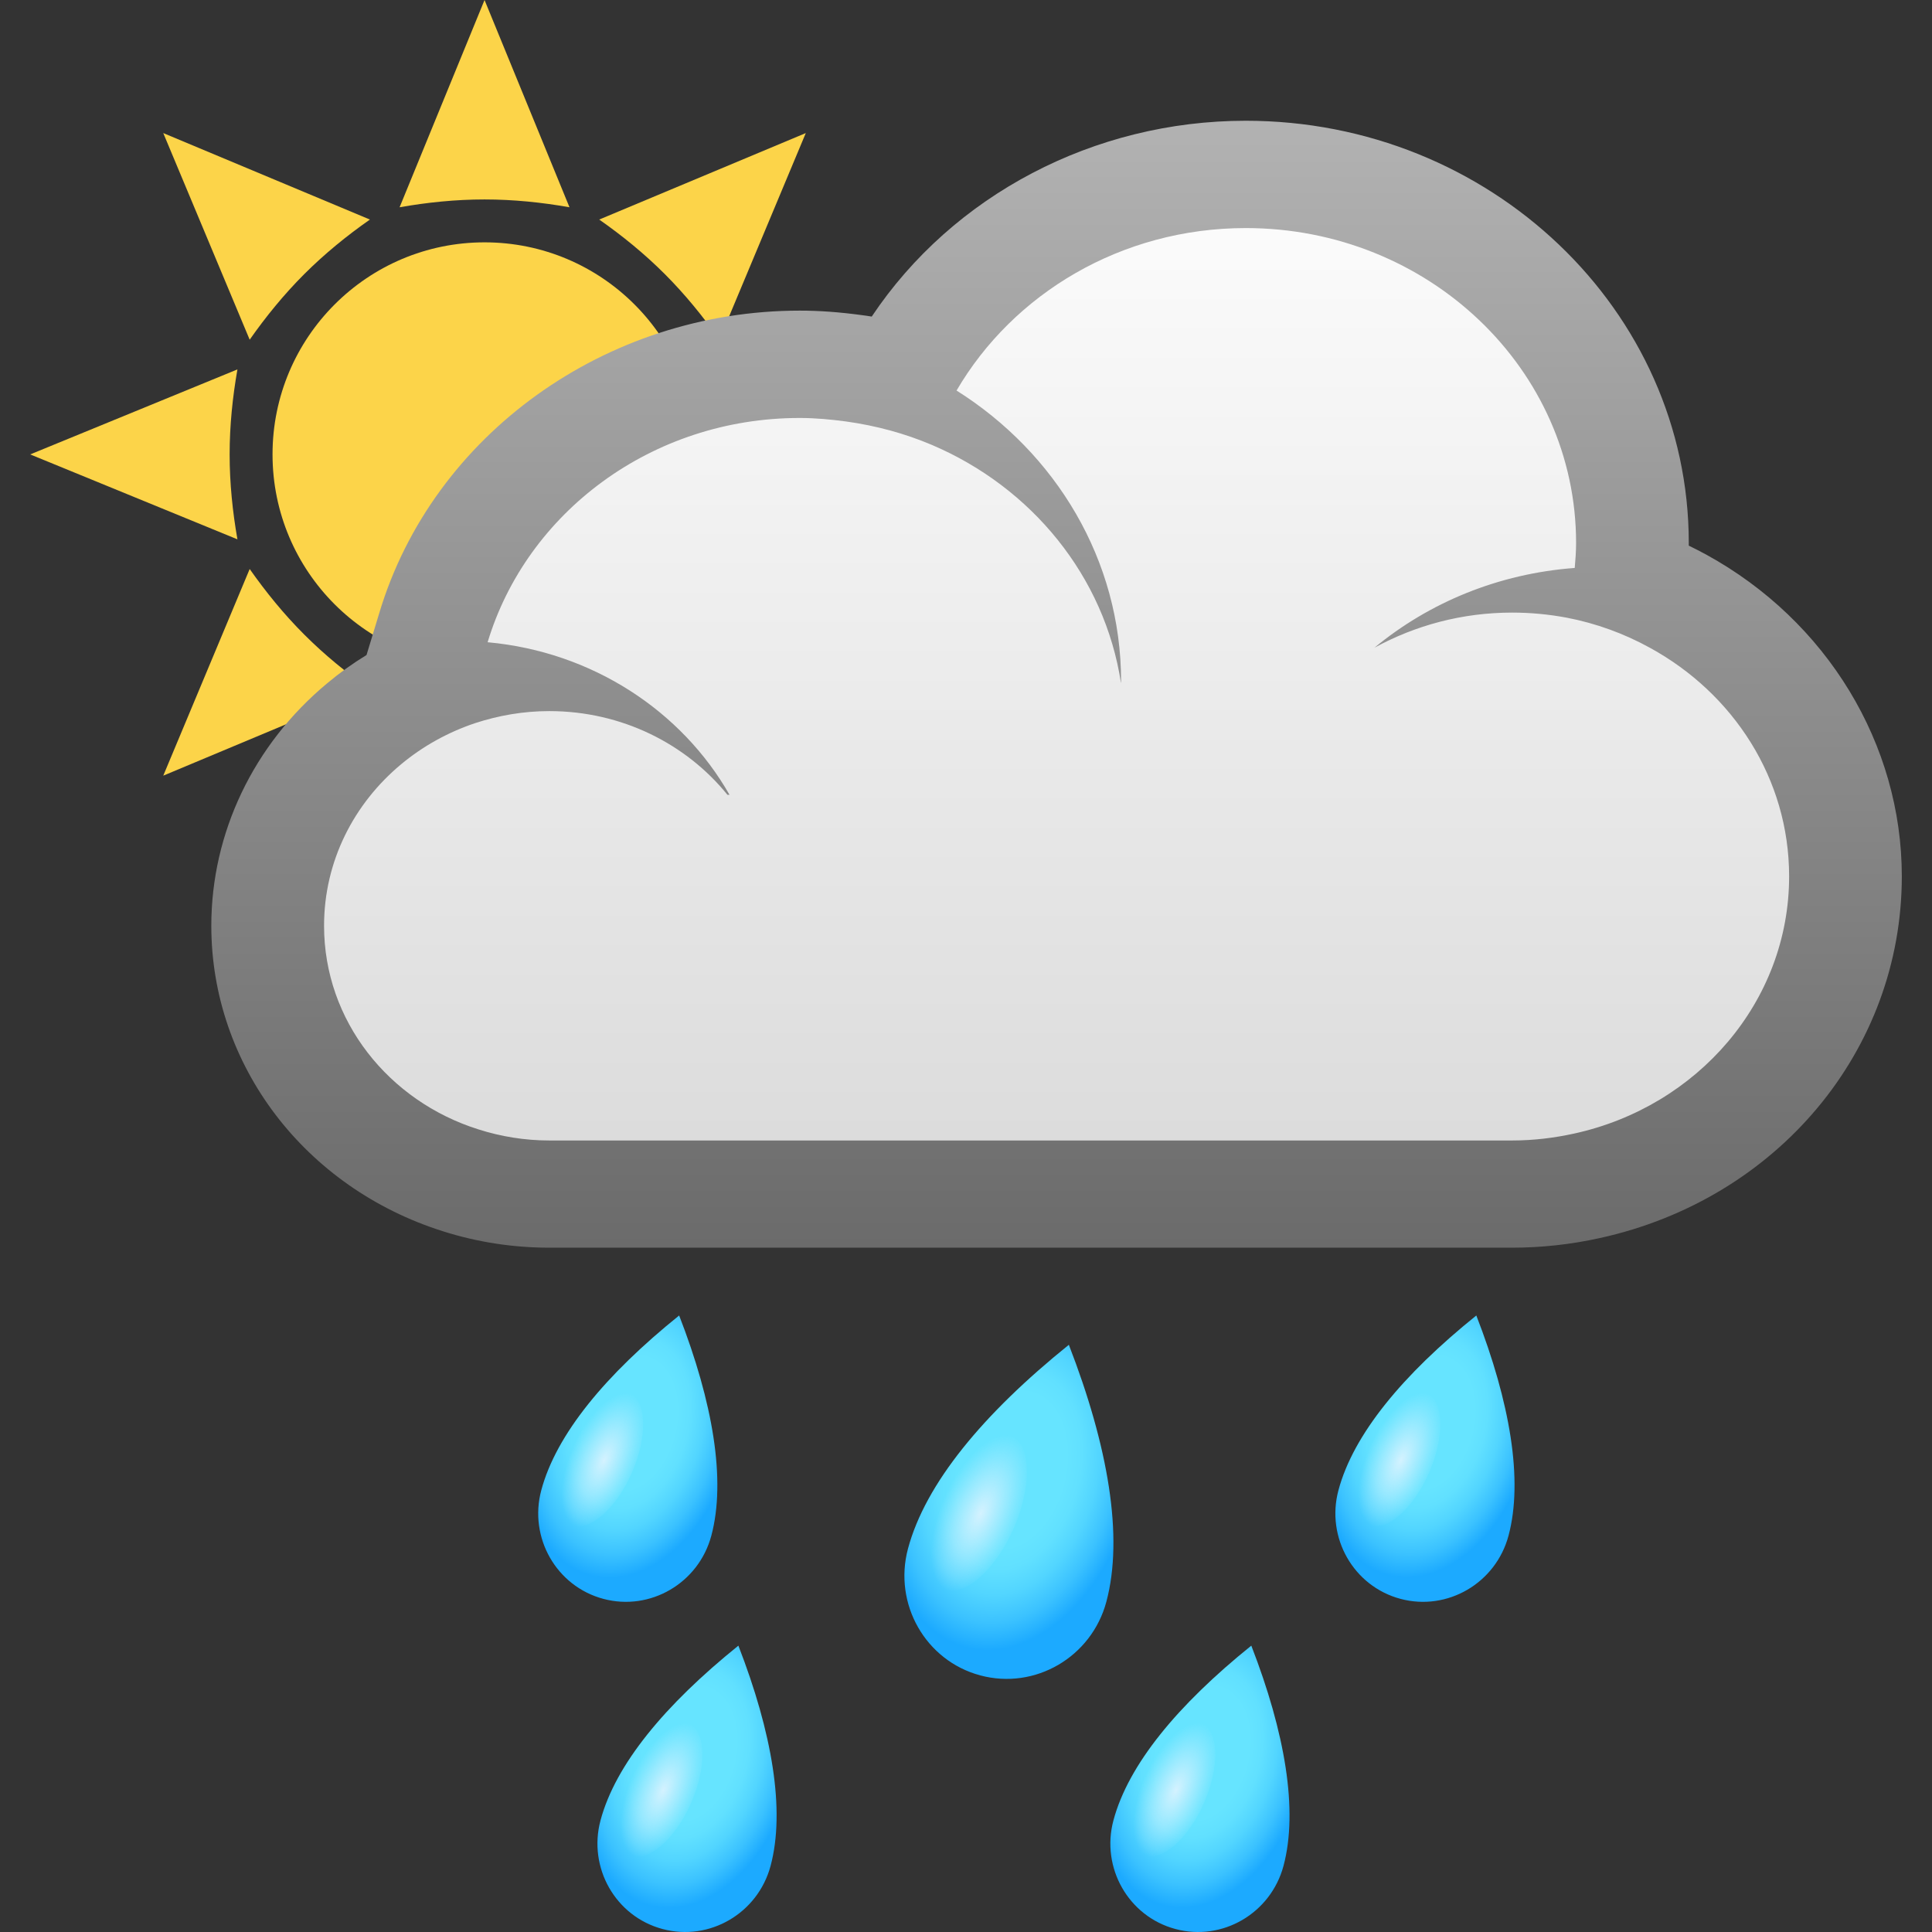 <?xml version="1.0" encoding="utf-8"?>
<!-- Generator: Adobe Illustrator 15.0.0, SVG Export Plug-In . SVG Version: 6.00 Build 0)  -->
<!DOCTYPE svg PUBLIC "-//W3C//DTD SVG 1.1//EN" "http://www.w3.org/Graphics/SVG/1.1/DTD/svg11.dtd">
<svg version="1.1" id="Layer_1" xmlns:x="http://ns.adobe.com/Extensibility/1.0/" xmlns:i="http://ns.adobe.com/AdobeIllustrator/10.0/" xmlns:graph="http://ns.adobe.com/Graphs/1.0/"
	 xmlns="http://www.w3.org/2000/svg" xmlns:xlink="http://www.w3.org/1999/xlink" xmlns:a="http://ns.adobe.com/AdobeSVGViewerExtensions/3.0/"
	 x="0px" y="0px" width="64px" height="64px" viewBox="0 0 64 64" enable-background="new 0 0 64 64" xml:space="preserve">
<rect x="0" y="0" width="64" height="64" fill="#333333" stroke="none"/>
<path fill="#FCD449" d="M18.865,6.866L16.051,0l-2.814,6.866c0.914-0.161,1.852-0.259,2.814-0.259S17.951,6.705,18.865,6.866z"/>
<path fill="#FCD449" d="M7.865,12.237L1,15.053l6.865,2.813c-0.16-0.913-0.258-1.852-0.258-2.814S7.705,13.152,7.865,12.237z"/>
<path fill="#FCD449" d="M23.83,11.253l2.863-6.845L19.85,7.273c0.76,0.532,1.492,1.126,2.172,1.806
	C22.703,9.761,23.297,10.494,23.83,11.253z"/>
<path fill="#FCD449" d="M8.271,18.849l-2.863,6.846l6.846-2.865c-0.762-0.532-1.492-1.126-2.174-1.808
	C9.398,20.341,8.805,19.608,8.271,18.849z"/>
<path fill="#FCD449" d="M12.254,7.273L5.408,4.408l2.863,6.845c0.533-0.759,1.127-1.492,1.809-2.174
	C10.762,8.399,11.492,7.806,12.254,7.273z"/>
<circle fill="#FCD449" cx="16.052" cy="15.052" r="7.024"/>
<linearGradient id="Path_1_" gradientUnits="userSpaceOnUse" x1="-501.545" y1="696.945" x2="-501.545" y2="697.879" gradientTransform="matrix(55.999 0 0 -36.19 28121.033 25262.019)">
	<stop  offset="0" style="stop-color:#DADADA"/>
	<stop  offset="0.999" style="stop-color:#FDFDFD"/>
	<a:midPointStop  offset="0" style="stop-color:#DADADA"/>
	<a:midPointStop  offset="0.5" style="stop-color:#DADADA"/>
	<a:midPointStop  offset="0.999" style="stop-color:#FDFDFD"/>
</linearGradient>
<path id="Path_23_" fill="url(#Path_1_)" d="M15.265,39.104c-3.825-1.205-6.398-4.597-6.398-8.437c0-2.563,1.17-5.004,3.198-6.695
	c0.528-0.439,1.097-0.814,1.707-1.127l-0.028-0.004l0.618-2.057c1.543-5.133,6.531-8.717,12.131-8.717
	c0.56,0,1.135,0.042,1.805,0.135c0.514,0.07,1.021,0.167,1.518,0.297l0.245-0.426c2.261-3.883,6.558-6.297,11.208-6.297
	c7.064,0,12.812,5.477,12.812,12.208c0,0.332-0.021,0.651-0.053,0.974l-0.017,0.238c0.542,0.198,1.07,0.44,1.586,0.723
	c3.414,1.874,5.538,5.368,5.538,9.11c0,4.931-3.521,9.149-8.563,10.249c-0.825,0.182-1.659,0.275-2.478,0.275H18.194
	C17.2,39.554,16.214,39.405,15.265,39.104z"/>
<linearGradient id="Shape_1_" gradientUnits="userSpaceOnUse" x1="-501.873" y1="698.838" x2="-501.873" y2="697.905" gradientTransform="matrix(60 0 0 -40 30147.469 27957.5)">
	<stop  offset="0" style="stop-color:#B2B2B2"/>
	<stop  offset="1" style="stop-color:#6B6B6B"/>
	<a:midPointStop  offset="0" style="stop-color:#B2B2B2"/>
	<a:midPointStop  offset="0.5" style="stop-color:#B2B2B2"/>
	<a:midPointStop  offset="1" style="stop-color:#6B6B6B"/>
</linearGradient>
<path id="Shape_2_" fill="url(#Shape_1_)" d="M41.268,7.555c6.044,0,10.942,4.671,10.942,10.431c0,0.283-0.021,0.555-0.045,0.828
	c-2.527,0.187-4.827,1.147-6.634,2.642c1.346-0.736,2.898-1.163,4.561-1.163c0.615,0,1.215,0.058,1.8,0.167
	c0.989,0.189,1.923,0.534,2.77,1.002c2.754,1.509,4.605,4.33,4.605,7.569c0,4.153-3.041,7.625-7.113,8.518
	c-0.664,0.146-1.351,0.231-2.06,0.231h-0.002H18.194l0,0c-0.815,0-1.605-0.132-2.34-0.366c-2.975-0.934-5.119-3.599-5.119-6.746
	c0-2.142,0.991-4.054,2.559-5.356c0.711-0.591,1.536-1.052,2.444-1.357c0.771-0.252,1.596-0.399,2.456-0.399
	c2.406,0,4.539,1.088,5.904,2.773h0.068c-1.583-2.778-4.546-4.74-8.013-5.054c1.291-4.286,5.426-7.429,10.338-7.429
	c0.525,0,1.034,0.049,1.536,0.116c1.001,0.139,1.95,0.398,2.839,0.775c3.311,1.408,5.729,4.357,6.268,7.891
	c0-0.021,0.003-0.041,0.003-0.061c0-4.023-2.169-7.565-5.45-9.63C33.562,9.73,37.143,7.555,41.268,7.555 M41.268,4
	c-5.031,0-9.703,2.464-12.391,6.487c-0.102-0.018-0.204-0.031-0.312-0.046c-0.768-0.104-1.424-0.151-2.073-0.151
	c-6.424,0-12.152,4.112-13.924,10.005l-0.426,1.403c-0.456,0.278-0.894,0.593-1.305,0.938C8.4,24.662,7,27.588,7,30.667
	c0,4.609,3.089,8.678,7.685,10.124c1.13,0.358,2.313,0.54,3.51,0.54h31.897c0.96,0,1.938-0.105,2.902-0.318
	C58.884,39.721,63,34.796,63,29.03c0-4.378-2.479-8.462-6.472-10.654c-0.193-0.104-0.388-0.206-0.585-0.301c0-0.031,0-0.056,0-0.09
	C55.943,10.274,49.356,4,41.268,4L41.268,4z"/>
<radialGradient id="SVGID_1_" cx="-135.007" cy="246.356" r="8.46" gradientTransform="matrix(-0.175 0.695 -0.469 -0.118 125.422 171.601)" gradientUnits="userSpaceOnUse">
	<stop  offset="0.43" style="stop-color:#66E4FF"/>
	<stop  offset="0.551" style="stop-color:#61E0FF"/>
	<stop  offset="0.694" style="stop-color:#52D5FF"/>
	<stop  offset="0.849" style="stop-color:#3BC2FF"/>
	<stop  offset="1" style="stop-color:#1CAAFF"/>
	<a:midPointStop  offset="0.43" style="stop-color:#66E4FF"/>
	<a:midPointStop  offset="0.67" style="stop-color:#66E4FF"/>
	<a:midPointStop  offset="1" style="stop-color:#1CAAFF"/>
</radialGradient>
<path fill="url(#SVGID_1_)" d="M35.407,44.548c-2.848,2.295-4.751,4.598-5.329,6.754c-0.49,1.832,0.583,3.713,2.396,4.198
	c1.814,0.486,3.684-0.606,4.175-2.438C37.227,50.907,36.709,47.905,35.407,44.548z"/>
<radialGradient id="SVGID_2_" cx="-678.995" cy="294.359" r="3.429" gradientTransform="matrix(0.352 0.154 -0.325 0.742 367.155 -63.715)" gradientUnits="userSpaceOnUse">
	<stop  offset="0" style="stop-color:#D4F2FF"/>
	<stop  offset="0.552" style="stop-color:#D1F1FF;stop-opacity:0.448"/>
	<stop  offset="0.883" style="stop-color:#C9EFFF;stop-opacity:0.117"/>
	<stop  offset="1" style="stop-color:#C4EEFF;stop-opacity:0"/>
	<a:midPointStop  offset="0" style="stop-color:#D4F2FF"/>
	<a:midPointStop  offset="0.8" style="stop-color:#D4F2FF"/>
	<a:midPointStop  offset="1" style="stop-color:#C4EEFF;stop-opacity:0"/>
</radialGradient>
<path fill="url(#SVGID_2_)" d="M33.583,50.624c-0.616,1.404-1.655,2.307-2.322,2.016c-0.666-0.291-0.708-1.668-0.093-3.072
	c0.615-1.405,1.654-2.309,2.322-2.016C34.156,47.843,34.197,49.219,33.583,50.624z"/>
<radialGradient id="SVGID_3_" cx="-117.021" cy="239.301" r="7.252" gradientTransform="matrix(-0.175 0.695 -0.469 -0.118 139.032 156.711)" gradientUnits="userSpaceOnUse">
	<stop  offset="0.43" style="stop-color:#66E4FF"/>
	<stop  offset="0.551" style="stop-color:#61E0FF"/>
	<stop  offset="0.694" style="stop-color:#52D5FF"/>
	<stop  offset="0.849" style="stop-color:#3BC2FF"/>
	<stop  offset="1" style="stop-color:#1CAAFF"/>
	<a:midPointStop  offset="0.43" style="stop-color:#66E4FF"/>
	<a:midPointStop  offset="0.67" style="stop-color:#66E4FF"/>
	<a:midPointStop  offset="1" style="stop-color:#1CAAFF"/>
</radialGradient>
<path fill="url(#SVGID_3_)" d="M48.905,43.577c-2.441,1.965-4.073,3.939-4.567,5.788c-0.421,1.57,0.499,3.183,2.054,3.599
	s3.157-0.52,3.579-2.09C50.465,49.027,50.021,46.454,48.905,43.577z"/>
<radialGradient id="SVGID_4_" cx="-647.64" cy="285.472" r="2.938" gradientTransform="matrix(0.352 0.154 -0.325 0.742 367.155 -63.715)" gradientUnits="userSpaceOnUse">
	<stop  offset="0" style="stop-color:#D4F2FF"/>
	<stop  offset="0.552" style="stop-color:#D1F1FF;stop-opacity:0.448"/>
	<stop  offset="0.883" style="stop-color:#C9EFFF;stop-opacity:0.117"/>
	<stop  offset="1" style="stop-color:#C4EEFF;stop-opacity:0"/>
	<a:midPointStop  offset="0" style="stop-color:#D4F2FF"/>
	<a:midPointStop  offset="0.8" style="stop-color:#D4F2FF"/>
	<a:midPointStop  offset="1" style="stop-color:#C4EEFF;stop-opacity:0"/>
</radialGradient>
<path fill="url(#SVGID_4_)" d="M47.341,48.784c-0.527,1.204-1.419,1.977-1.99,1.728c-0.571-0.25-0.606-1.43-0.078-2.634
	c0.526-1.203,1.417-1.977,1.988-1.727C47.834,46.401,47.867,47.579,47.341,48.784z"/>
<radialGradient id="SVGID_5_" cx="-123.114" cy="256.722" r="7.252" gradientTransform="matrix(-0.175 0.695 -0.469 -0.118 138.683 173.944)" gradientUnits="userSpaceOnUse">
	<stop  offset="0.43" style="stop-color:#66E4FF"/>
	<stop  offset="0.551" style="stop-color:#61E0FF"/>
	<stop  offset="0.694" style="stop-color:#52D5FF"/>
	<stop  offset="0.849" style="stop-color:#3BC2FF"/>
	<stop  offset="1" style="stop-color:#1CAAFF"/>
	<a:midPointStop  offset="0.43" style="stop-color:#66E4FF"/>
	<a:midPointStop  offset="0.67" style="stop-color:#66E4FF"/>
	<a:midPointStop  offset="1" style="stop-color:#1CAAFF"/>
</radialGradient>
<path fill="url(#SVGID_5_)" d="M41.451,54.514c-2.441,1.966-4.073,3.94-4.567,5.788c-0.421,1.57,0.499,3.184,2.054,3.599
	c1.555,0.417,3.157-0.519,3.579-2.089C43.011,59.964,42.567,57.391,41.451,54.514z"/>
<radialGradient id="SVGID_6_" cx="-653.992" cy="301.527" r="2.938" gradientTransform="matrix(0.352 0.154 -0.325 0.742 367.155 -63.715)" gradientUnits="userSpaceOnUse">
	<stop  offset="0" style="stop-color:#D4F2FF"/>
	<stop  offset="0.552" style="stop-color:#D1F1FF;stop-opacity:0.448"/>
	<stop  offset="0.883" style="stop-color:#C9EFFF;stop-opacity:0.117"/>
	<stop  offset="1" style="stop-color:#C4EEFF;stop-opacity:0"/>
	<a:midPointStop  offset="0" style="stop-color:#D4F2FF"/>
	<a:midPointStop  offset="0.8" style="stop-color:#D4F2FF"/>
	<a:midPointStop  offset="1" style="stop-color:#C4EEFF;stop-opacity:0"/>
</radialGradient>
<path fill="url(#SVGID_6_)" d="M39.887,59.721c-0.527,1.204-1.419,1.978-1.99,1.728c-0.57-0.25-0.606-1.43-0.078-2.633
	c0.526-1.205,1.417-1.978,1.988-1.728C40.38,57.339,40.413,58.517,39.887,59.721z"/>
<radialGradient id="SVGID_7_" cx="-146" cy="262.853" r="7.252" gradientTransform="matrix(-0.175 0.695 -0.469 -0.118 120.557 190.583)" gradientUnits="userSpaceOnUse">
	<stop  offset="0.43" style="stop-color:#66E4FF"/>
	<stop  offset="0.551" style="stop-color:#61E0FF"/>
	<stop  offset="0.694" style="stop-color:#52D5FF"/>
	<stop  offset="0.849" style="stop-color:#3BC2FF"/>
	<stop  offset="1" style="stop-color:#1CAAFF"/>
	<a:midPointStop  offset="0.43" style="stop-color:#66E4FF"/>
	<a:midPointStop  offset="0.67" style="stop-color:#66E4FF"/>
	<a:midPointStop  offset="1" style="stop-color:#1CAAFF"/>
</radialGradient>
<path fill="url(#SVGID_7_)" d="M24.46,54.514c-2.44,1.966-4.073,3.94-4.567,5.788c-0.421,1.57,0.499,3.184,2.054,3.599
	c1.555,0.417,3.157-0.519,3.579-2.089C26.02,59.964,25.576,57.391,24.46,54.514z"/>
<radialGradient id="SVGID_8_" cx="-694.479" cy="309.935" r="2.938" gradientTransform="matrix(0.352 0.154 -0.325 0.742 367.155 -63.715)" gradientUnits="userSpaceOnUse">
	<stop  offset="0" style="stop-color:#D4F2FF"/>
	<stop  offset="0.552" style="stop-color:#D1F1FF;stop-opacity:0.448"/>
	<stop  offset="0.883" style="stop-color:#C9EFFF;stop-opacity:0.117"/>
	<stop  offset="1" style="stop-color:#C4EEFF;stop-opacity:0"/>
	<a:midPointStop  offset="0" style="stop-color:#D4F2FF"/>
	<a:midPointStop  offset="0.8" style="stop-color:#D4F2FF"/>
	<a:midPointStop  offset="1" style="stop-color:#C4EEFF;stop-opacity:0"/>
</radialGradient>
<path fill="url(#SVGID_8_)" d="M22.896,59.721c-0.528,1.204-1.419,1.978-1.99,1.728s-0.607-1.43-0.079-2.633
	c0.526-1.205,1.417-1.978,1.988-1.728C23.389,57.339,23.423,58.517,22.896,59.721z"/>
<radialGradient id="SVGID_9_" cx="-152.59" cy="248.831" r="7.251" gradientTransform="matrix(-0.175 0.695 -0.469 -0.118 110.862 182.572)" gradientUnits="userSpaceOnUse">
	<stop  offset="0.43" style="stop-color:#66E4FF"/>
	<stop  offset="0.551" style="stop-color:#61E0FF"/>
	<stop  offset="0.694" style="stop-color:#52D5FF"/>
	<stop  offset="0.849" style="stop-color:#3BC2FF"/>
	<stop  offset="1" style="stop-color:#1CAAFF"/>
	<a:midPointStop  offset="0.43" style="stop-color:#66E4FF"/>
	<a:midPointStop  offset="0.67" style="stop-color:#66E4FF"/>
	<a:midPointStop  offset="1" style="stop-color:#1CAAFF"/>
</radialGradient>
<path fill="url(#SVGID_9_)" d="M22.498,43.577c-2.441,1.965-4.073,3.939-4.567,5.788c-0.421,1.57,0.499,3.183,2.054,3.599
	s3.157-0.52,3.578-2.09C24.057,49.027,23.614,46.454,22.498,43.577z"/>
<radialGradient id="SVGID_10_" cx="-710.564" cy="298.538" r="2.938" gradientTransform="matrix(0.352 0.154 -0.325 0.742 367.155 -63.715)" gradientUnits="userSpaceOnUse">
	<stop  offset="0" style="stop-color:#D4F2FF"/>
	<stop  offset="0.552" style="stop-color:#D1F1FF;stop-opacity:0.448"/>
	<stop  offset="0.883" style="stop-color:#C9EFFF;stop-opacity:0.117"/>
	<stop  offset="1" style="stop-color:#C4EEFF;stop-opacity:0"/>
	<a:midPointStop  offset="0" style="stop-color:#D4F2FF"/>
	<a:midPointStop  offset="0.8" style="stop-color:#D4F2FF"/>
	<a:midPointStop  offset="1" style="stop-color:#C4EEFF;stop-opacity:0"/>
</radialGradient>
<path fill="url(#SVGID_10_)" d="M20.934,48.784c-0.528,1.204-1.419,1.977-1.99,1.728c-0.571-0.25-0.606-1.43-0.078-2.634
	c0.526-1.203,1.417-1.977,1.988-1.727C21.426,46.401,21.46,47.579,20.934,48.784z"/>
</svg>

